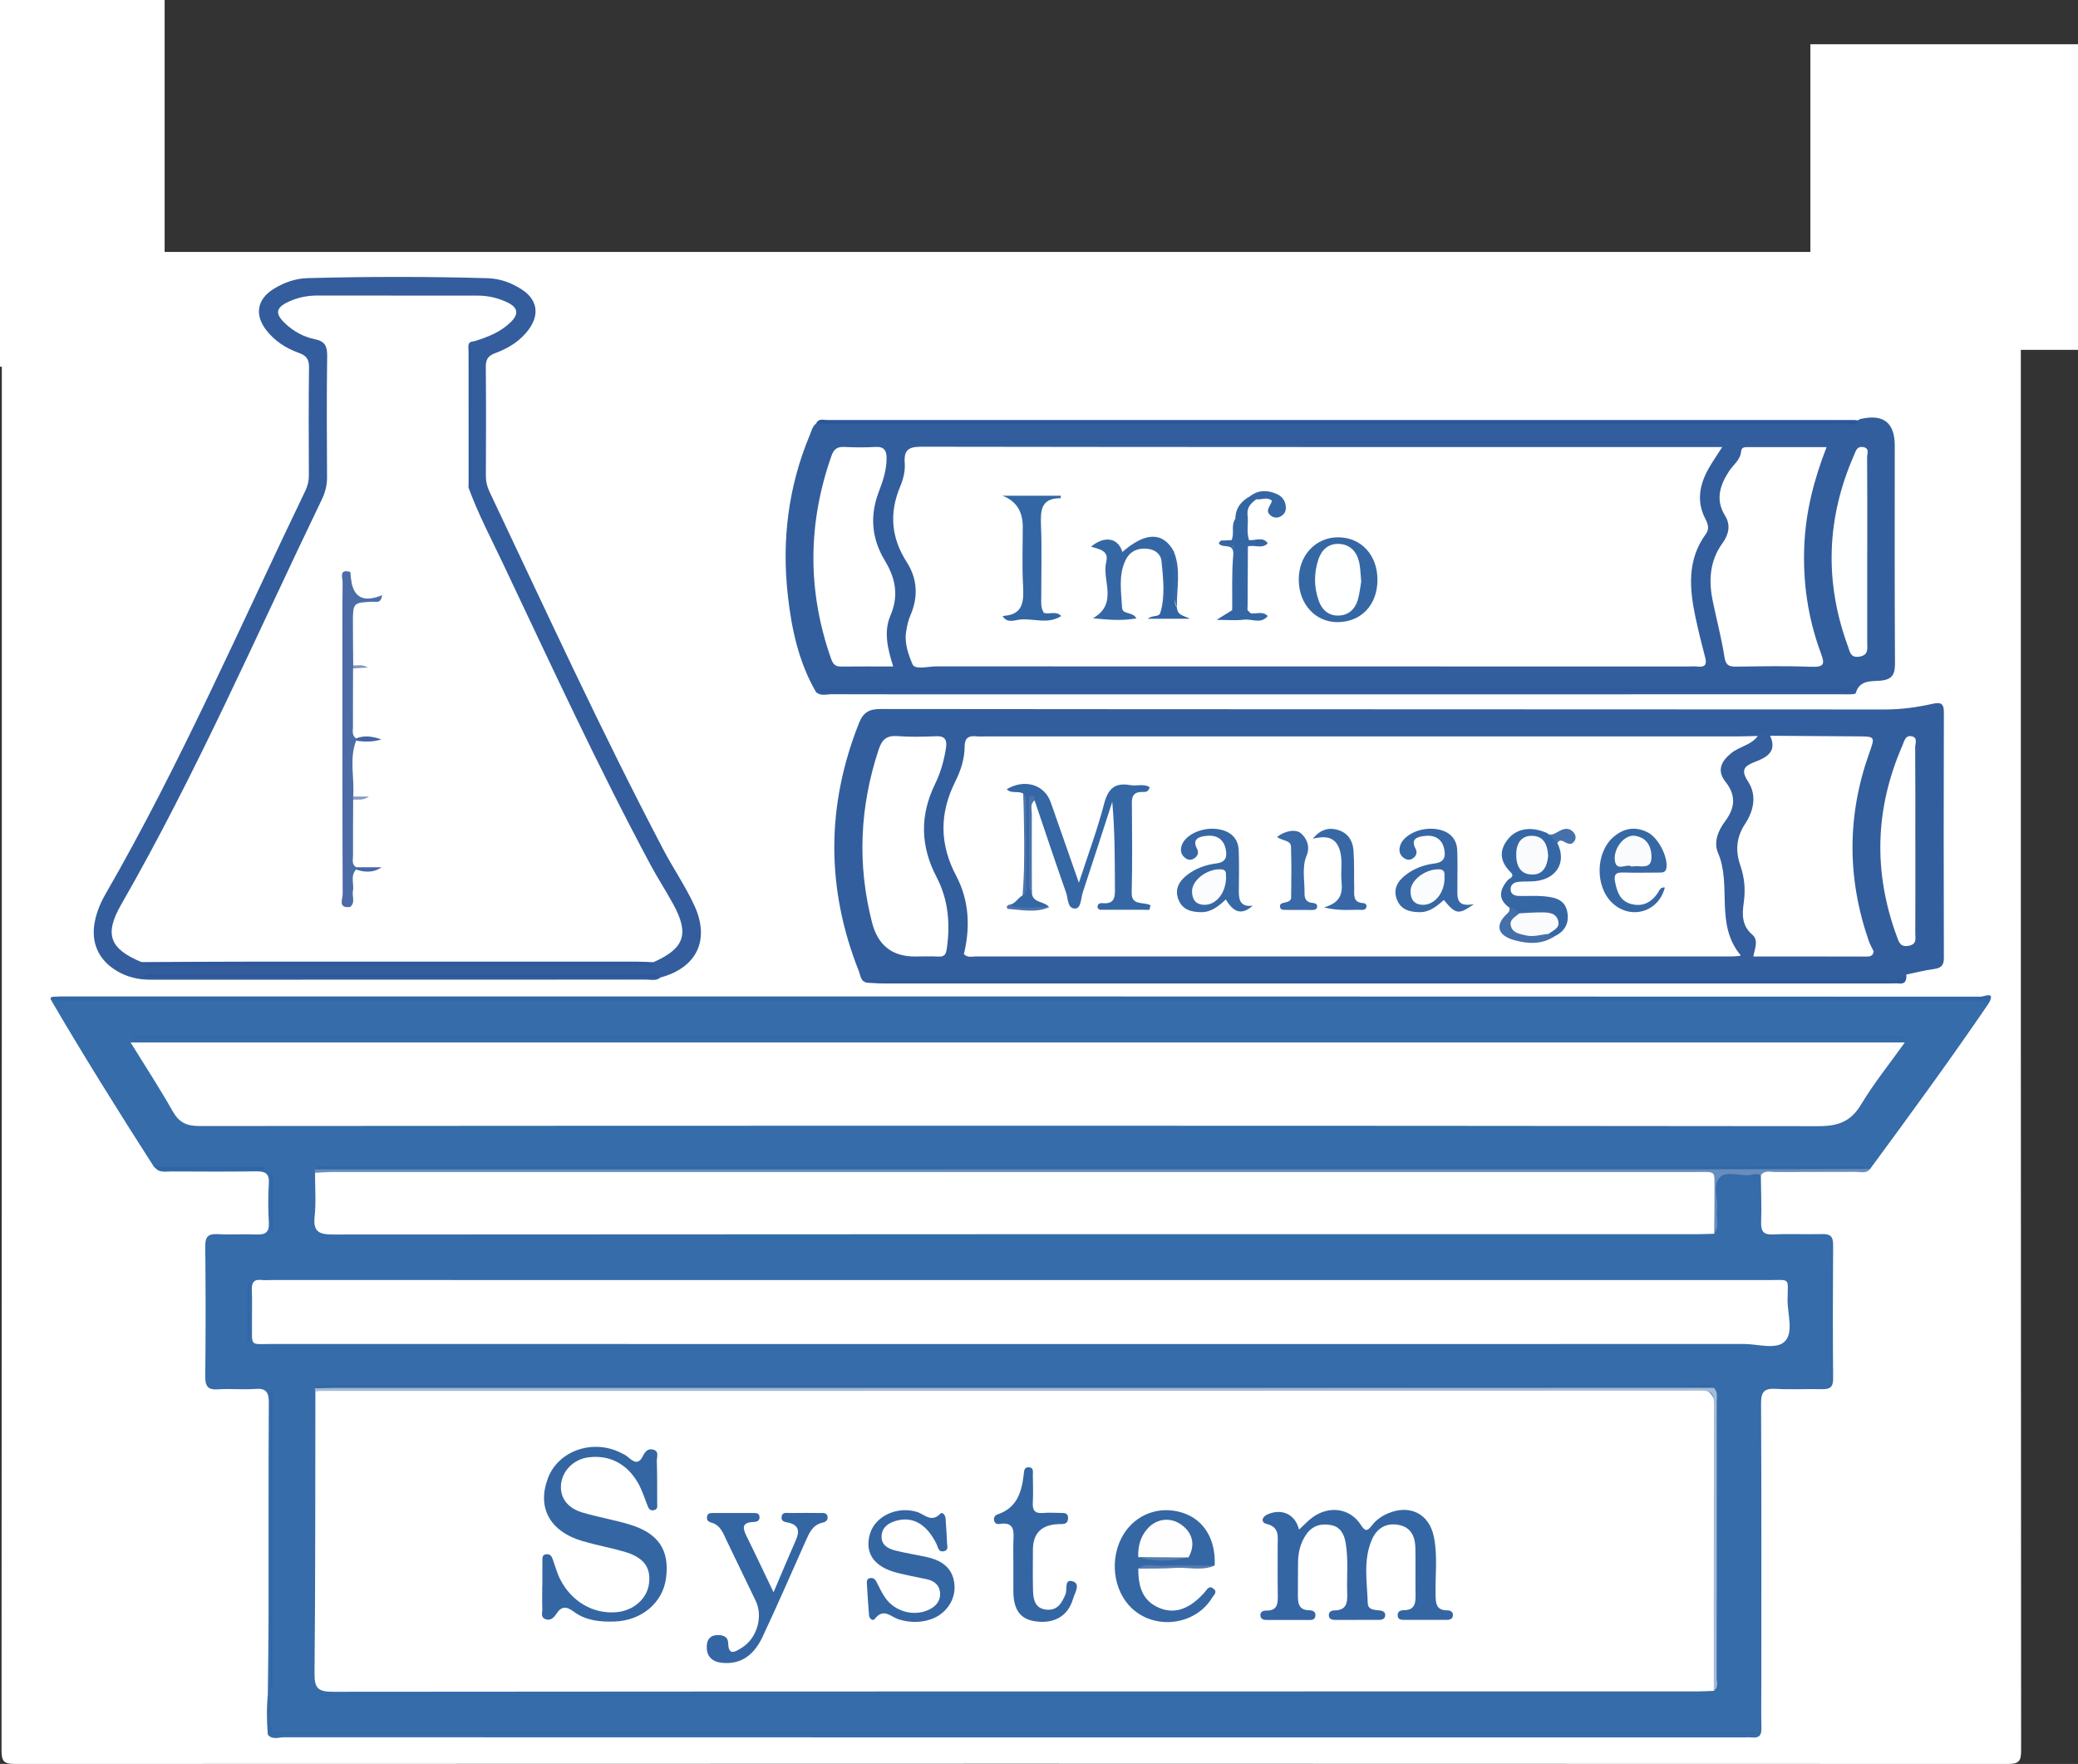 <?xml version="1.0" encoding="UTF-8"?>
<svg id="_图层_1" data-name="图层 1" xmlns="http://www.w3.org/2000/svg" viewBox="0 0 577.24 489.95">
  <rect x="0" y="0" width="577.24" height="489.95" fill="#333333" stroke="none"/>
  <defs>
    <style>
      .cls-1 {
        fill: #446fa9;
      }

      .cls-2 {
        fill: #2f5a9b;
      }

      .cls-3 {
        fill: #3366a4;
      }

      .cls-4 {
        fill: #3768a5;
      }

      .cls-5 {
        fill: #668dbd;
      }

      .cls-6 {
        fill: #fff;
      }

      .cls-7 {
        fill: #335d9d;
      }

      .cls-8 {
        fill: #2e599a;
      }

      .cls-9 {
        fill: #3065a5;
      }

      .cls-10 {
        fill: #4670ab;
      }

      .cls-11 {
        fill: #3166a5;
      }

      .cls-12 {
        fill: #3368a6;
      }

      .cls-13 {
        fill: #557bb1;
      }

      .cls-14 {
        fill: #899ac4;
      }

      .cls-15 {
        fill: #3969a6;
      }

      .cls-16 {
        fill: #3567a5;
      }

      .cls-17 {
        fill: #4c6ba7;
      }

      .cls-18 {
        fill: #4b6ea8;
      }

      .cls-19 {
        fill: #345e9d;
      }

      .cls-20 {
        fill: #2b5699;
      }

      .cls-21 {
        fill: #8296c2;
      }

      .cls-22 {
        fill: #fefeff;
      }

      .cls-23 {
        fill: #feffff;
      }

      .cls-24 {
        fill: #4164a3;
      }

      .cls-25 {
        fill: #3267a7;
      }

      .cls-26 {
        fill: #4c73ac;
      }

      .cls-27 {
        fill: #3469a7;
      }

      .cls-28 {
        fill: #3667a5;
      }

      .cls-29 {
        fill: #2e589b;
      }

      .cls-30 {
        fill: #3466a4;
      }

      .cls-31 {
        fill: #3268a7;
      }

      .cls-32 {
        fill: #3164a3;
      }

      .cls-33 {
        fill: #4667a4;
      }

      .cls-34 {
        fill: #3366a3;
      }

      .cls-35 {
        fill: #356ca9;
      }

      .cls-36 {
        fill: #376ca9;
      }

      .cls-37 {
        fill: #fafbfd;
      }

      .cls-38 {
        fill: #a4bbd8;
      }

      .cls-39 {
        fill: #30599b;
      }

      .cls-40 {
        fill: #3467a4;
      }

      .cls-41 {
        fill: #376daa;
      }

      .cls-42 {
        fill: #335e9d;
      }

      .cls-43 {
        fill: #3668a5;
      }

      .cls-44 {
        fill: #3365a3;
      }

      .cls-45 {
        fill: #fbfcfe;
      }
    </style>
  </defs>
  <g>
    <path class="cls-6" d="M561.36,87.78c0,132.82-.01,265.63,.08,398.45,0,3.03-.69,3.72-3.77,3.72-184.49-.08-368.98-.08-553.47,0-3.07,0-3.77-.68-3.77-3.72,.09-134.97,.08-269.95,.08-404.92,3.07-4.22,6.54-8.07,10.66-11.33H544.96c6.7,4.83,11.93,10.97,16.4,17.8Z"/>
    <path class="cls-36" d="M561.36,87.78c-5.47-5.93-10.93-11.87-16.4-17.8,3.55,0,7.11,0,10.66,0,2.51,1.3,4.42,3.19,5.74,5.66v12.14Z"/>
    <path class="cls-41" d="M11.17,69.98c-3.03,4.25-6.56,8.05-10.66,11.33v-.81c0-3.51-1.39-8.38,.39-10.13,1.78-1.75,6.72-.38,10.27-.38Z"/>
    <path class="cls-37" d="M561.36,75.65c-2.47-1.34-3.95-3.66-5.74-5.66q5.74,0,5.74,5.66Z"/>
    <path class="cls-35" d="M552.4,278.74c-10.64,15.59-21.78,30.83-32.98,46.03-.52,.17-1.05,.2-1.59,.1-12.56-.1-25.12,.23-37.67,.24-128.08,.09-256.16,.05-384.24,.08-2.15,0-4.38-.48-6.42,.59-.25,.43-.45,.87-.55,1.36-.38,3.37-.09,6.74-.17,10.11-.08,2.95,1.39,4.15,4.24,4.07,1.23-.03,2.46,.02,3.69,.02,123.84,0,247.69,0,371.53,0,2.04,0,4.1,.17,6.09-.41,2.42-1.68,1.37-4.18,1.4-6.32,.12-9.21,.06-9.23,9.45-9.26,1.39,0,3.07-.69,3.96,1.13,.04,4.31,.23,8.63,.08,12.93-.09,2.58,.61,3.6,3.4,3.46,4.5-.22,9.02,.04,13.52-.1,2.31-.07,3.1,.7,3.08,3-.09,12.4-.1,24.8,0,37.21,.02,2.46-1.06,2.92-3.2,2.87-4.23-.11-8.48,.16-12.7-.09-3.24-.2-4.14,.85-4.12,4.06,.13,25.88,.07,51.77,.07,77.65,0,4.18-.07,8.36,.03,12.54,.05,1.89-.56,2.78-2.56,2.58-.81-.08-1.64-.01-2.46-.01-135.12,0-270.24,0-405.37-.04-1.49,0-3.24,.8-4.53-.73,1.28-.73,2.68-.37,4.01-.37,134.72-.02,269.44-.02,404.16,0,1.25,0,2.56-.34,3.07-.06-.73,.04-2.19,.02-3.65,.02-133.9,0-267.8,0-401.7-.01-6.39,0-5.43,.84-5.57-5.66-.04-1.73,.32-3.5-.3-5.2,.07-6.87,.19-13.73,.2-20.6,.03-20.08-.05-40.15,.07-60.23,.02-2.92-.64-4.18-3.83-3.92-3.39,.27-6.84-.13-10.23,.12-2.99,.21-3.62-.97-3.59-3.7,.13-11.99,.13-23.98,0-35.97-.03-2.65,.72-3.59,3.44-3.44,3.54,.2,7.1-.07,10.65,.09,2.54,.12,3.74-.51,3.57-3.31-.22-3.62-.22-7.28,0-10.91,.17-2.8-1.08-3.35-3.6-3.31-7.78,.12-15.57,.06-23.35,.03-1.34,0-2.74,.3-4.02-.41,3.59-1.06,7.26-.38,10.88-.46,6.39-.13,12.78-.04,17.86-.04-9-.29-19.33,.38-29.64-.31-9.78-15.23-19.36-30.58-28.51-46.18,1.4-.82,2.94-.41,4.41-.41,176.14-.02,352.28-.02,528.42,.02,1.78,0,3.9-.87,5.26,1.19Z"/>
    <path class="cls-42" d="M516.06,116.78c.24-.13,.46-.33,.71-.39q9.57-2.25,9.57,7.39c0,20.08-.05,40.15,.06,60.23,.02,3-.46,4.72-4.01,5.05-2.5,.23-5.82-.28-6.89,3.46-.13,.44-2.52,.33-3.87,.33-78.8,.01-157.59,.01-236.39,.01-14.75,0-29.5,.02-44.25-.03-1.42,0-3,.6-4.29-.59,.94-.82,2.09-.48,3.14-.48,94.13-.02,188.26-.01,282.39-.02,.5,0,.98,.04,.7-.02-93.32,0-187.41,0-281.49,.03-1.58,0-3.27-.54-4.76,.49-4.81-8.31-6.79-17.51-7.83-26.82-1.72-15.31,.11-30.29,6.12-44.63,.46-1.1,.68-2.33,1.71-3.13,1.44-.66,2.96-.33,4.44-.33,93.56-.02,187.11-.01,280.67-.06,1.4,0,2.97,.71,4.26-.51Z"/>
    <path class="cls-42" d="M240.79,272.94c-1.74-.34-1.73-1.97-2.18-3.11-9.14-22.97-9.13-45.95-.01-68.95,1.16-2.93,2.73-3.96,6.02-3.95,93.02,.1,186.04,.07,279.06,.13,4.56,0,8.96-.63,13.36-1.61,2.05-.46,2.95-.01,2.94,2.32-.07,22.78-.06,45.55,0,68.33,0,2.09-.81,2.8-2.79,3.06-2.56,.34-5.08,1-7.62,1.52-.75,1.1-1.38,2.26-3.11,1.99-1.07-.16-2.18-.03-3.27-.03-92.5,0-185.01,0-277.51,.02-1.62,0-3.28-.3-4.87,.29Z"/>
    <path class="cls-7" d="M183.46,271.5c-1.17,1.04-2.61,.59-3.92,.59-45.9,.02-91.8,.02-137.7,.03-3.35,0-6.49-.7-9.36-2.42-5.16-3.07-7.31-7.96-6.13-13.79,.54-2.67,1.57-5.16,2.92-7.51,20.9-36.22,37.45-74.54,55.56-112.11,.65-1.36,.98-2.74,.97-4.28-.04-9.97-.1-19.95,.04-29.92,.03-2.28-.7-3.32-2.85-4.08-3.5-1.24-6.61-3.25-8.94-6.2-3.44-4.36-2.66-8.78,2.11-11.65,2.83-1.71,5.91-2.82,9.27-2.91,16.66-.44,33.32-.46,49.98,.02,3.49,.1,6.71,1.28,9.59,3.17,4.17,2.73,4.92,6.74,2.05,10.82-2.34,3.33-5.7,5.44-9.46,6.81-2.01,.74-2.66,1.77-2.64,3.84,.1,10.11,.06,20.22,.02,30.33,0,1.53,.33,2.91,.98,4.28,15.78,33.3,31.16,66.79,48.31,99.45,2.76,5.26,6.17,10.21,8.64,15.58,4.41,9.6,.59,17.28-9.45,19.96-1.36-.96-2.92-.47-4.37-.47-44.52-.03-89.04-.02-133.56-.03-1.43,0-2.86,.19-3.45,.03,44.98,0,90.78,0,136.58,.02,1.6,0,3.27-.47,4.8,.44Z"/>
    <path class="cls-25" d="M552.4,278.74c-1.48-.89-3.11-.84-4.76-.84-177.23,0-354.46,0-531.69,.01-.55,0-1.09,.02-1.64,.03-.44-.57-.31-1.03,.4-1.08,1.36-.1,2.73-.1,4.09-.1,177.17,0,354.33,0,531.5,.07,.74,0,4.23-1.7,2.1,1.89Z"/>
    <path class="cls-5" d="M518.61,324.66c.27,.03,.54,.06,.81,.11-1.07,1.26-2.52,.71-3.81,.72-7.45,.05-14.91,0-22.36,.05-1.4,.01-3.03-.61-4.12,.91-1.04-.7-2.11-.15-3.17-.05-2.82,.25-6.5-1.23-8.26,.69-2.01,2.19-.39,5.93-.75,8.97-.26,2.2,.84,4.57-.78,6.61-2.21-2.72-1.32-5.95-1.38-8.97-.14-6.69-.08-6.74-6.89-6.74-113.92,0-227.83,0-341.75,0-10.93,0-21.85,.02-32.78-.02-2.02,0-4.14,.27-5.88-1.19-.02-.32-.04-.64-.06-.96,1.44-.66,2.97-.33,4.45-.33,140.75-.02,281.5-.02,422.25,0,1.49,0,3.01-.21,4.48,.21Z"/>
    <path class="cls-27" d="M74.42,470.49c1.47,2.38,.59,4.99,.65,7.48,.05,2.28,.85,3.22,3.14,3.02,1.08-.1,2.18-.01,3.28-.01,133.78,0,267.55,0,401.33,0h4.7l-.02,.8c-137.7,0-275.4,0-413.11,0-.3-3.76-.35-7.53,.03-11.29Z"/>
    <path class="cls-20" d="M516.06,116.78c-.45,2-2.06,.86-2.99,.87-13.93,.1-27.86,.07-41.79,.07-81.53-.01-163.06-.03-244.59-.04,.66-1.57,2.08-1.01,3.2-1.01,95.12-.02,190.24-.01,285.36,0,.27,0,.54,.08,.81,.12Z"/>
    <path class="cls-8" d="M240.79,272.94c1.56-1.28,3.42-.67,5.12-.67,92.54-.03,185.08-.03,277.62-.02,2.17,0,4.38,.29,6.03-1.58,.05,1.47-.11,2.73-2.14,2.5-.81-.09-1.64-.01-2.46-.01-93.23,0-186.46,0-279.69,0-1.49,0-2.99-.14-4.48-.21Z"/>
    <path class="cls-9" d="M42.83,324.13h30.61c0,.27,0,.54,0,.81-9.91,0-19.82,0-29.72,0-.3-.27-.59-.54-.89-.81Z"/>
    <path class="cls-6" d="M476.07,469.64c-1.5,.06-3,.16-4.49,.16-126.34,0-252.69-.01-379.03,.1-4.07,0-5.22-.86-5.18-5.04,.26-26.14,.19-52.28,.24-78.43,1.77-1.54,3.92-.89,5.9-.9,76.12-.04,152.24-.03,228.36-.03,49.61,0,99.21,0,148.82,0q5.8,0,5.8,5.73c0,24.68,0,49.35-.02,74.03,0,1.45,.39,2.97-.39,4.36Z"/>
    <path class="cls-6" d="M529.13,289.55c-4.32,6.05-8.65,11.4-12.15,17.24-2.87,4.79-6.42,6.02-11.92,6.01-149.91-.17-299.83-.15-449.74-.04-3.66,0-5.65-1.09-7.39-4.17-3.57-6.32-7.56-12.41-11.65-19.05h492.86Z"/>
    <path class="cls-6" d="M282.99,373.31c-69.14,0-138.29,0-207.43-.01-6.3,0-5.5,.86-5.56-5.67-.03-3.1,.09-6.21-.04-9.3-.08-2.02,.51-3.07,2.74-2.81,.94,.11,1.91,.02,2.87,.02,138.56,0,277.12,0,415.69,.01,6.19,0,5.38-.83,5.3,5.41-.05,3.99,1.78,9.12-.8,11.66-2.39,2.35-7.54,.66-11.47,.67-67.09,.04-134.19,.03-201.28,.03Z"/>
    <path class="cls-6" d="M87.5,325.75c1.63-.08,3.27-.22,4.9-.22,126.15-.01,252.3-.01,378.45,0,6.14,0,5.37-.63,5.41,5.43,.02,3.9-.05,7.81-.08,11.72-1.5,.04-3,.12-4.5,.12-126.36,0-252.73-.01-379.09,.09-4.01,0-5.65-.75-5.19-5.02,.43-4,.1-8.08,.11-12.12Z"/>
    <path class="cls-31" d="M528.3,288.31H36.86c0-.13,0-.27,0-.4h491.6c-.05,.13-.11,.27-.16,.4Z"/>
    <path class="cls-38" d="M476.07,469.64c0-26.42-.02-52.85,.05-79.27,0-2.64-.16-4.13-3.62-4.12-127.75,.09-255.51,.08-383.26,.09-.55,0-1.09,.07-1.64,.1-.05-.27-.11-.54-.16-.81,1.22-.94,2.64-.49,3.96-.49,126.88-.02,253.75-.02,380.63,0,1.34,0,2.74-.3,4.03,.33,1.19,1.07,.82,2.49,.82,3.8,.02,25.55,.02,51.11-.02,76.66,0,1.25,.62,2.72-.8,3.72Z"/>
    <path class="cls-11" d="M518.61,324.66c-14.48,.04-28.96,.1-43.44,.1-129.25,.01-258.49,.02-387.74,.02,1.38-1.33,3.12-.74,4.68-.74,140.72-.03,281.45-.03,422.17,0,1.45,0,3.02-.51,4.32,.62Z"/>
    <path class="cls-27" d="M495.5,374.88H71.3v-.4H495.66l-.17,.4Z"/>
    <path class="cls-12" d="M476.06,385.47c-54.39,.01-108.77,.04-163.16,.04-73.38,0-146.76,0-220.14,0-1.77,0-3.55,.07-5.32,.11,1.26-1.59,3.04-.89,4.58-.89,126.45-.03,252.91-.03,379.36,0,1.57,0,3.3-.61,4.68,.74Z"/>
    <path class="cls-27" d="M475,471.16H88.52c0-.13,0-.27,0-.4H475.16c-.05,.13-.11,.27-.16,.4Z"/>
    <path class="cls-27" d="M475,344.14H88.52c0-.13,0-.27,0-.4H475.16c-.06,.13-.11,.27-.16,.4Z"/>
    <path class="cls-9" d="M75.27,468.57v-81.99c.13,0,.26,0,.4,0v82.15c-.13-.05-.26-.11-.4-.16Z"/>
    <path class="cls-9" d="M69.18,356.55v15.98c-.13,0-.27,0-.4,0v-15.94c.13-.01,.27-.02,.4-.04Z"/>
    <path class="cls-9" d="M75.74,325.88v15.88c-.13,0-.26,0-.4,0v-15.97c.13,.03,.26,.06,.4,.09Z"/>
    <path class="cls-6" d="M478.41,124.17c-1.55,2.44-2.79,4.19-3.83,6.05-2.5,4.48-3.35,9.11-.86,13.89,.73,1.4,1.18,2.79,.16,4.18-5.3,7.25-4.59,15.23-2.87,23.3,.79,3.69,1.69,7.35,2.66,11,.52,1.97,0,2.79-2.11,2.55-.94-.1-1.91-.02-2.87-.02-69.55,0-139.1,0-208.65-.03-2.28,0-5.86,1.04-6.56-.59-1.13-2.66-2.27-5.8-1.78-8.96,.25-1.59,.58-3.22,1.22-4.68,2.23-5.12,1.89-10.17-1.03-14.72-4.4-6.85-4.9-13.74-1.78-21.14,.82-1.94,1.37-4.23,1.22-6.29-.28-3.67,.9-4.63,4.67-4.63,72.69,.12,145.39,.09,218.08,.09h4.33Z"/>
    <path class="cls-6" d="M507.4,124.18c-3.53,9.07-5.76,17.86-6.18,27.09-.47,10.36,.98,20.39,4.57,30.09,1.05,2.84,1.19,3.98-2.51,3.84-6.95-.27-13.91-.14-20.87-.04-2.06,.03-3.01-.31-3.38-2.68-.82-5.31-2.24-10.52-3.3-15.79-1.12-5.6-.76-10.97,2.76-15.83,1.69-2.33,2.35-4.97,.74-7.57-2.77-4.47-1.5-8.44,1.09-12.43,1.16-1.78,3.14-3.11,3.33-5.44,.09-1.15,.88-1.23,1.71-1.23,7.18-.01,14.36,0,22.03,0Z"/>
    <path class="cls-6" d="M248.14,185.12c-5.1,0-9.85-.04-14.6,.02-1.75,.02-2.26-.99-2.75-2.39-6.56-18.76-6.4-37.48,.2-56.2,.64-1.82,1.64-2.51,3.59-2.41,2.86,.15,5.74,.17,8.59,0,2.45-.15,3.1,1.05,3.11,3.11,.02,3.3-1.03,6.37-2.18,9.39-2.53,6.63-1.96,13.01,1.67,19.01,2.98,4.94,3.97,9.74,1.59,15.3-1.93,4.49-.81,9.23,.77,14.19Z"/>
    <path class="cls-23" d="M518.69,153.32c0,8.36,0,16.72,0,25.08,0,1.69,.47,3.55-2.19,3.99-2.5,.41-2.64-1.46-3.16-2.85-6.59-17.93-5.99-35.66,1.7-53.16,.48-1.09,.76-2.45,2.43-2.22,1.98,.27,1.18,1.86,1.19,2.87,.07,8.76,.04,17.53,.04,26.29Z"/>
    <path class="cls-2" d="M226.7,192.25c1.59-1.62,3.62-.88,5.44-.88,92.34-.04,184.67-.03,277.01-.04,2.05,0,4.13,.31,6.7-1.14-1.62,2.8-3.62,1.91-5.17,1.91-81.14,.05-162.27,.04-243.41,.05-13.52,0-27.04,.07-40.56,.1,0,0,0,0,0,0Z"/>
    <path class="cls-2" d="M252.51,122.68h224.95c0,.13,0,.27,0,.4H252.34c.06-.13,.11-.27,.17-.4Z"/>
    <path class="cls-6" d="M267.76,264.98c1.82-7.46,1.44-14.91-2.12-21.66-4.7-8.9-4.69-17.43-.26-26.27,1.51-3.02,2.57-6.28,2.58-9.7,0-2.36,1.1-3.07,3.28-2.83,.94,.1,1.91,.02,2.87,.02,69.49,0,138.98,0,208.47,0,1.91,0,3.82-.08,5.73-.13-.09,2.74-2.57,3.22-4.31,4.33-4.75,3.04-5.23,4.2-2.75,9.17,1.67,3.33,1.78,6.52-.28,9.58-2.78,4.15-3.06,8.46-1.63,13.13,.95,3.09,1.38,6.33,1.27,9.59-.15,4.09,.33,7.97,2.3,11.74,1.73,3.3,.95,4.21-2.87,4.21-69.66,0-139.32,.01-208.98-.04-1.1,0-2.85,1.02-3.3-1.14Z"/>
    <path class="cls-6" d="M491.7,204.36c8.04,.06,16.08,.13,24.12,.17,5.11,.03,5.09,0,3.46,4.56-6.2,17.37-6.21,34.76-.19,52.17,.35,1.01,.89,1.94,1.35,2.91,.54,1.14,.15,1.93-1.09,1.94-10.37,.09-20.74,.04-31.1,.05-1.2,0-1.56-.64-1.86-1.68-1.73-6.01-4.38-11.82-3.05-18.37,.34-1.66-.56-3.43-1.02-5.12-1.21-4.47-1.09-8.7,1.46-12.82,2.11-3.4,2.35-7.15,.63-10.85-1.32-2.83-.8-5.15,2.1-6.36,3.11-1.29,4.57-3.55,5.19-6.6Z"/>
    <path class="cls-6" d="M254.1,265.67q-9.41,0-11.84-9.36c-4.18-16.23-3.44-32.27,1.84-48.18,.92-2.76,2.24-3.9,5.25-3.67,3.53,.27,7.1,.18,10.65,.03,2.51-.11,3.11,1.05,2.79,3.18-.53,3.49-1.48,6.87-3.02,10.04-4.27,8.75-4.14,17.26,.42,25.96,3.2,6.12,3.81,12.83,2.83,19.7-.24,1.67-.57,2.41-2.35,2.32-2.18-.11-4.37-.03-6.56-.02Z"/>
    <path class="cls-19" d="M491.7,204.36c2.04,4.34-.88,6-4.19,7.26-2.94,1.12-4.05,2.2-1.93,5.44,2.52,3.84,1.58,8.15-.84,11.82-2.46,3.73-2.7,7.47-1.29,11.53,1.16,3.35,1.45,6.75,.94,10.31-.46,3.19-.58,6.38,2.38,8.9,1.8,1.53,.68,3.78,.29,6.05,10.6,0,21.05,0,31.5,.01,1.11,0,1.85-.28,1.88-1.5,.98,1.08,.93,2.02-.62,2.31-1.19,.22-2.45,.09-3.67,.09-81.48,0-162.95,.01-244.43-.08-1.27,0-3.71,1.59-3.96-1.52,.97,1.12,2.29,.67,3.45,.67,69.87,.02,139.75,.02,209.62,.01,.65,0,1.29-.07,2.83-.17-7.42-8.71-2.5-19.44-6.41-28.58-1.27-2.97-.02-6.15,1.93-8.75,2.77-3.68,3.18-7.19,.14-11.01-2.46-3.09-1.24-5.67,1.6-7.97,2.3-1.87,5.58-2.21,7.38-4.78,1.11-1.27,2.24-1.29,3.39-.04Z"/>
    <path class="cls-6" d="M532.06,233.84c0,8.48,.02,16.96-.02,25.44,0,1.37,.51,2.96-1.79,3.41-2.36,.46-2.76-1.02-3.33-2.57-6.59-17.9-6.09-35.59,1.56-53.08,.51-1.17,.77-2.93,2.61-2.52,1.71,.38,.92,2.02,.92,3.06,.07,8.75,.04,17.5,.04,26.25Z"/>
    <path class="cls-6" d="M39.31,267.23c-8.81-3.65-10.43-7.67-5.64-16,20.9-36.39,37.55-74.81,55.73-112.5,.96-1.99,1.46-3.97,1.45-6.2-.07-11.19-.12-22.38,.03-33.57,.04-2.69-.51-4.16-3.44-4.75-3.08-.62-5.89-2.16-8.21-4.35-2.89-2.74-2.65-4.38,.9-6.04,2.5-1.17,5.17-1.73,7.94-1.73,14.89,0,29.78,.01,44.67,.02,2.92,0,5.69,.67,8.3,1.93,2.76,1.34,3.16,3.12,.93,5.34-2.78,2.77-6.31,4.18-9.98,5.33-.71,.22-1.73,.04-1.84,1.19,.52,13.2,.48,26.39,.02,39.59,2.67,7.33,6.34,14.24,9.67,21.28,13.26,28,26.24,56.14,40.89,83.48,1.97,3.68,4.27,7.19,6.27,10.86,4.55,8.32,3.16,12.3-5.49,16.15-1.06,.93-2.35,.5-3.53,.5-45.05,.02-90.11,.02-135.16,0-1.17,0-2.47,.46-3.51-.53Z"/>
    <path class="cls-8" d="M39.31,267.23c10.52-.05,21.03-.13,31.55-.13,35.25-.02,70.5,0,105.75,0,1.64,0,3.27,.11,4.91,.16,.28,1.88-1.22,.89-1.75,.89-46.26,.06-92.53,.05-138.79,.04-.63,0-1.26-.18-1.89-.29-.03,0-.06-.24-.03-.34,.04-.12,.16-.22,.24-.32Z"/>
    <path class="cls-29" d="M183.46,271.5c-46.3-.03-92.6-.05-138.91-.08-1.48,0-2.96,0-4.72,0,1.13-1.36,2.35-.76,3.36-.76,45.35-.04,90.69-.04,136.04-.02,1.44,0,3.05-.51,4.22,.86,0,0,0,0,0,0Z"/>
    <path class="cls-39" d="M130.18,135.49c0-13.2-.01-26.39-.02-39.59,.84,.71,.73,1.68,.73,2.62,0,11.45,0,22.9,0,34.34,0,.94,.11,1.91-.71,2.63Z"/>
    <path class="cls-30" d="M360.85,424.86c1.45-1.34,2.46-2.44,3.64-3.32,4.62-3.45,10.52-2.7,13.52,1.99,1.27,1.99,1.87,1.74,3.07,.18,1.17-1.52,2.72-2.62,4.52-3.38,6.05-2.55,11.39,.12,12.7,6.48,1.1,5.33,.37,10.74,.48,16.12,.05,2.37,.12,4.37,3.29,4.35,.84,0,1.66,.44,1.53,1.48-.12,1.02-.98,1.17-1.83,1.17-3.82,.01-7.64,.02-11.47,0-.94,0-2.06,.04-2.05-1.34,0-1.03,.82-1.35,1.68-1.35,3.17,.01,3.32-2.03,3.29-4.39-.07-4.31,.04-8.62-.05-12.93-.06-3.07-1.17-5.68-4.54-6.35-3.56-.71-6.18,.9-7.56,4.12-2.44,5.69-1.31,11.67-1.13,17.55,.06,2.02,1.95,1.88,3.42,2.08,.9,.12,1.6,.55,1.41,1.57-.14,.76-.84,1.02-1.55,1.03-4.1,.02-8.19,.02-12.29,.02-.86,0-1.7-.17-1.79-1.2-.09-1.03,.68-1.45,1.56-1.45,3.33,0,3.64-2.15,3.54-4.66-.18-4.7,.37-9.43-.44-14.11-.42-2.44-1.46-4.44-4.11-4.93-2.73-.51-5.13,.16-6.82,2.59-1.61,2.31-2.24,4.9-2.29,7.63-.06,3.1,0,6.2-.04,9.29-.02,2.2,.22,4.12,3.14,4.16,1.07,.01,1.93,.45,1.69,1.71-.2,1.05-1.16,.99-1.96,.99-3.82,.02-7.64,.01-11.47,0-.85,0-1.71-.17-1.81-1.2-.1-1.06,.72-1.43,1.58-1.41,3.23,.07,3.28-2,3.24-4.34-.08-4.58-.02-9.16-.03-13.74,0-2.51,.58-5.14-3.13-6.01-1.49-.35-1.36-1.87,.22-2.59,4.02-1.82,7.8-.13,8.85,4.22Z"/>
    <path class="cls-30" d="M150.66,440.38c0-2.29-.02-4.58,.01-6.87,.01-.77-.12-1.68,1.08-1.81,1.03-.11,1.46,.49,1.76,1.31,.69,1.89,1.2,3.88,2.11,5.67,3.17,6.21,9.18,9.66,15.57,9.12,4.76-.4,8.54-3.69,9.09-7.91,.6-4.58-1.47-7.35-6.93-8.92-3.8-1.09-7.71-1.8-11.5-2.91-9.17-2.69-12.76-9.38-9.6-17.59,2.87-7.44,12.16-10.77,19.91-7.1,.86,.41,1.75,.84,2.44,1.46,1.59,1.42,2.88,1.9,4.02-.47,.54-1.12,1.4-2.16,2.87-1.71,1.7,.51,.94,2.03,.97,3.11,.11,3.91,.1,7.82,.1,11.73,0,.74,.26,1.7-.86,1.96-1.27,.29-1.58-.61-1.94-1.54-.78-2.01-1.44-4.09-2.5-5.96-3.09-5.47-8.16-7.97-13.95-7.14-3.98,.57-7.08,3.68-7.46,7.48-.35,3.55,1.68,6.53,5.79,7.77,4.3,1.29,8.77,2.05,13.07,3.32,8.2,2.42,11.35,7.15,10.3,15-.91,6.84-6.82,11.75-14.29,12.01-4.06,.14-8.01-.27-11.31-2.73-2.08-1.55-3.46-1.57-4.89,.64-.67,1.03-1.63,1.99-3.05,1.41-1.36-.55-.78-1.86-.82-2.86-.08-2.15-.02-4.31-.02-6.47Z"/>
    <path class="cls-30" d="M214.88,442.27c2.3-5.4,4.22-9.99,6.22-14.55,1.09-2.47,.74-4.19-2.18-4.81-.96-.2-2-.34-1.8-1.65,.21-1.38,1.42-1,2.28-1.01,2.86-.05,5.73-.03,8.59,0,.78,0,1.73-.1,1.89,1.01,.15,.99-.47,1.46-1.37,1.66-2.79,.62-3.72,2.88-4.72,5.13-3.94,8.87-7.82,17.76-11.94,26.55-2.13,4.54-5.49,7.77-11.13,7.27-3.11-.28-4.69-2.01-4.35-5.14,.19-1.73,1.31-2.59,3.08-2.58,1.54,0,2.8,.54,2.83,2.23,.06,3.77,2.15,2.29,3.71,1.34,4.29-2.59,6.05-8.71,3.93-13.08-2.7-5.58-5.4-11.17-8.08-16.76-.99-2.06-1.71-4.32-4.34-5-.96-.25-1.29-.92-1.04-1.84,.23-.85,1-.78,1.66-.79,3.68-.02,7.37-.02,11.05,0,.8,0,1.75-.05,1.82,1.08,.07,1.04-.68,1.37-1.58,1.4-3.75,.12-2.98,2.03-1.86,4.29,2.39,4.82,4.66,9.69,7.33,15.26Z"/>
    <path class="cls-40" d="M316.2,435.68c-.02,4.71,.98,8.95,5.93,10.97,4.3,1.75,8.41,.23,12.5-4.38,.7-.79,1.23-2.06,2.53-.95,1.08,.92,0,1.71-.44,2.44-4.64,7.67-15.83,9.11-22.36,2.91-5.26-5-6.24-14.08-2.23-20.55,3.47-5.59,10.01-7.97,16.34-5.95,5.96,1.9,9.28,7.35,8.95,14.67-5.47,.92-10.99,.15-16.48,.43-1.58,.08-3.23-.43-4.75,.41Z"/>
    <path class="cls-30" d="M262.94,426.18c.04,.67,.13,1.35,.11,2.02-.04,.98,.68,2.36-.91,2.67-1.5,.3-1.56-1.16-2.01-2.07-2.73-5.51-6.64-7.72-11.24-6.38-2.11,.62-3.8,1.76-3.99,4.07-.21,2.5,1.64,3.62,3.7,4.15,2.9,.74,5.87,1.19,8.8,1.83,5.01,1.08,7.53,3.73,7.76,8.05,.21,3.98-2.47,7.86-6.59,9.25-2.91,.98-5.91,.94-8.85,.04-2.22-.68-4.28-3.33-6.71-.15-.53,.69-1.53-.02-1.61-1.03-.23-2.95-.42-5.9-.6-8.86-.04-.68,.08-1.37,.98-1.46,.76-.08,1.27,.25,1.63,.94,.81,1.55,1.53,3.17,2.54,4.6,2.69,3.82,7.94,5.19,12.01,3.29,2.03-.95,3.33-2.45,3.18-4.72-.14-2.16-1.63-3.32-3.68-3.78-2.79-.62-5.62-1.09-8.38-1.82-6.37-1.67-8.97-5.53-7.41-10.81,1.46-4.92,7.57-7.74,13.04-6.07,2.09,.64,3.99,3.12,6.5,.5,.58-.6,1.39,.39,1.46,1.31,.11,1.48,.19,2.96,.29,4.43,0,0-.02,0-.02,0Z"/>
    <path class="cls-30" d="M281.5,434.68c0-2.16-.06-4.31,.01-6.47,.09-2.77,.47-5.64-3.93-4.92-.69,.11-1.34-.23-1.45-1.07-.1-.77,.27-1.34,.97-1.58,5.42-1.81,6.72-6.22,7.28-11.12,.1-.92,.08-2.09,1.45-1.98,1.4,.11,1.07,1.35,1.08,2.21,.05,2.56,.12,5.12-.01,7.68-.11,2.06,.56,2.99,2.77,2.81,1.76-.15,3.55-.03,5.32-.01,.85,.01,1.65,.12,1.7,1.25,.05,1.12-.39,1.8-1.61,1.83-.41,.01-.82,0-1.23,.03q-6.92,.34-6.92,7.16c0,3.77-.07,7.55,.03,11.32,.07,2.54,.61,5.03,3.83,5.28,3,.23,4.15-1.84,5.19-4.26,.55-1.29-.38-4.28,1.88-3.66,2.48,.68,.69,3.25,.25,4.8-1.4,4.97-5.41,7.19-10.77,6.31-3.99-.66-5.81-3.24-5.84-8.34-.02-2.42,0-4.85,0-7.28Z"/>
    <path class="cls-13" d="M316.2,435.68c1.87-1.65,4.13-.76,6.19-.81,5.01-.14,10.02-.04,15.03-.03-3.61,1.59-7.39,.4-11.08,.66-3.37,.24-6.76,.14-10.14,.19Z"/>
    <path class="cls-16" d="M382.64,161.05c0,7.02-4.61,11.82-11.25,11.75-6.02-.07-10.5-4.97-10.61-11.59-.12-6.88,4.67-12.05,11.08-11.97,6.31,.08,10.79,4.99,10.78,11.81Z"/>
    <path class="cls-3" d="M278.5,171.11c5.96-.32,5.91-4.25,5.68-8.69-.28-5.37-.07-10.76-.07-16.13q0-6.46-5.64-8.6h16.23c-.03,.23-.07,.69-.1,.69-5.36-.04-5.59,3.28-5.43,7.4,.27,6.71,.07,13.45,.07,20.17,0,1.47-.17,2.97,.77,4.28-3.67,2.46-7.64,1.09-11.52,.88Z"/>
    <path class="cls-28" d="M322.31,170.26c1.41-4.75,.8-9.58,.34-14.36-.19-2.03-1.78-3.26-3.95-3.48-2.75-.28-4.9,.78-6.05,3.2-2,4.2-1.19,8.69-.96,13.08,.11,2.17,2.85,1.02,3.99,3.06-4.28,.77-8.18,.33-12.08-.03,7.16-4.08,2.41-10.6,3.7-15.69,.8-3.14-1.99-3.52-4.24-4.2,3.84-3.18,7.57-2.43,8.72,1.47,6.44-5.61,11.29-5.64,14.33-.1-1.87,4.21-1.15,8.67-1.41,13.05-.09,1.58,.63,3.99-2.4,3.99Z"/>
    <path class="cls-34" d="M346.56,169.5c.26,.27,.53,.53,.79,.8,1.46,1.06,3.33-.2,4.8,.82-1.88,2.3-4.41,.71-6.62,.99-2.21,.29-4.5,.06-7.59,.06,1.92-1.19,3.13-1.95,4.35-2.7,1.29-5.55,.23-11.17,.54-16.74,.15-2.69-3.51-.21-3.65-2.56,.98-.05,1.95-.1,2.93-.15,1.75-1.72,.05-4.04,1.05-5.89,.04-2.9,1.52-4.9,4.02-6.25,.9-.38,1.72-.6,1.79,.8-1.41,1.03-2.58,2.19-2.43,4.11-.48,2.44-1.21,4.9,.43,7.22,1.74,.23,3.75-1.09,5.19,.87-1.74,1.08-3.91-.37-5.61,.92l.1-.09c-.94,5.92-.78,11.85-.1,17.79Z"/>
    <path class="cls-32" d="M322.31,170.26c2.71-3.31,.91-7.16,1.17-10.73,.19-2.54,.41-4.75,2.64-6.31,0,0-.02,.02-.02,.02,.75,3.85,.1,7.74,.35,11.6,.08,1.29-.47,2.68,.48,3.88,.11,2.29,2.07,2.3,3.62,3.15h-11.72c1.33-1.12,2.95-.34,3.48-1.59Z"/>
    <path class="cls-16" d="M348.98,138.68c-.41-.67-1.1-.74-1.79-.8,2.24-1.78,4.67-1.82,7.23-.78,1.34,.54,2.29,1.45,2.63,2.84,.35,1.4,.12,2.69-1.27,3.48-.89,.5-1.87,.46-2.69-.14-1.99-1.46,.03-2.83,.22-4.21-1.4-1.18-2.92-.17-4.34-.39Z"/>
    <path class="cls-16" d="M339.18,150.16c3.74,.44,4.59,2.71,4.1,6.04-.64,4.39,1.09,8.97-.99,13.27,.06-5.09-.17-10.21,.29-15.27,.33-3.61-2.91-1.8-3.93-3.16-.06-.08-.06-.29,0-.38,.15-.19,.35-.33,.53-.5Z"/>
    <path class="cls-16" d="M346.56,169.5c-1.34-5.94-1.52-11.87,.09-17.79-.03,5.93-.06,11.86-.09,17.79Z"/>
    <path class="cls-44" d="M278.5,171.11c3.83-.38,7.79,.86,11.52-.88,0,0-.04-.01-.04-.01,1.42,1.23,3.34-.16,4.79,.89-3.53,2.33-7.46,.68-11.19,.95-1.61,.12-3.77,1.22-5.07-.95Z"/>
    <path class="cls-28" d="M326.93,168.71c-1.96-5.07-.44-10.32-.83-15.47,2.03,5.07,.72,10.31,.83,15.47Z"/>
    <path class="cls-16" d="M346.97,150.02c-2.25-2.29-1.54-4.74-.43-7.22,.34,2.4-.38,4.85,.43,7.22Z"/>
    <path class="cls-16" d="M343.16,144.13c-.29,1.97,1.15,4.25-1.05,5.89,.88-1.87-.25-4.09,1.05-5.89Z"/>
    <path class="cls-16" d="M346.56,151.81c1.62-1.77,3.75-.56,5.61-.92-1.63,1.74-3.8,.27-5.61,.92Z"/>
    <path class="cls-3" d="M294.76,171.11c-1.6-.29-3.44,.72-4.79-.89,1.55,.51,3.43-.64,4.79,.89Z"/>
    <path class="cls-16" d="M352.15,171.12c-1.6-.26-3.41,.65-4.8-.82,1.59,.36,3.42-.71,4.8,.82Z"/>
    <path class="cls-16" d="M280.17,251.33c1.82-.1,2.47-1.89,3.87-2.6,1.21-1.41,.58-3.08,.55-4.61-.14-7.89,.51-15.79-.34-23.67-1.37-.92-3.31,.15-4.59-1.25,5.01-2.96,10.5-1.28,12.23,3.68,2.47,7.09,4.96,14.17,7.81,22.31,2.59-7.95,5.17-14.86,7.01-21.95,1.09-4.19,2.99-5.95,7.29-5.16,1.75,.32,3.69-.48,5.36,.55-.41,1.68-1.55,1.29-2.4,1.34-1.91,.1-2.55,1.08-2.54,2.88,.05,8.36,.16,16.72-.05,25.08-.1,3.8,3.42,2.45,5.22,3.53-.1,.41-.2,.82-.29,1.24-4.5,0-9.01,.01-13.51-.01-.62,0-1.02-.43-.89-1.06,.12-.61,.68-.84,1.24-.78,3.88,.41,3.58-2.15,3.57-4.69-.05-7.77-.02-15.53-.74-23.44-2.73,8.39-5.42,16.79-8.2,25.17-.53,1.61-.44,4.39-2.06,4.46-2.23,.1-1.98-2.78-2.56-4.4-3.01-8.51-5.85-17.08-8.75-25.63-.62-.33-1.08-.09-1.08,.55,.09,8.37-.55,16.74,.31,25.1,.19,2.97,3.58,2.24,4.79,4.03-3.79,.3-7.62,1.47-11.26-.66Z"/>
    <path class="cls-28" d="M419.29,252.1c-3.23-2.28-2.77-4.83-.58-7.53,.56-.69,2.29-.96,.84-2.4-2.98-2.95-3.18-6.15-.47-9.31,2.51-2.92,6.58-3.35,10.81-1.41,.11,.05,.19,.19,.28,.29,1.13,.52,2.3,1,2.46,2.47,2.59,5.15-.13,9.89-6.07,10.52-1.62,.17-3.27,.02-4.88,.22-1.12,.14-2.1,.78-2.05,2.09,.05,1.36,1.08,1.78,2.25,1.81,2.31,.06,4.64-.12,6.93,.09,2.88,.27,5.86,.76,6.55,4.28,.62,3.14-.61,5.48-3.58,6.86-.85,.59-1.48,.44-1.87-.53,2.1-4.48,1.86-4.85-3.12-4.95-1.63-.03-3.27,.13-4.88-.31-1.29-.25-1.55-1.7-2.62-2.2Z"/>
    <path class="cls-4" d="M347.99,251.56c-3.48,3.1-5.65,1.28-7.49-1.73-2.03,1.92-4.07,3.55-6.85,3.53-2.72-.02-5.22-.67-6.31-3.53-1.08-2.83,.16-5.02,2.34-6.74,2.4-1.89,5.26-2.9,8.26-3.28,2.73-.34,2.96-2,2.53-4.04-.63-2.91-2.78-3.93-5.52-3.59-2.01,.25-3.86,.9-2.39,3.67,.55,1.03,.1,2.11-1.06,2.71-.83,.44-1.6,.26-2.28-.27-1.07-.83-1.38-1.92-1.03-3.23,.77-2.94,5.23-5.23,9.49-4.84,3.93,.36,6.3,2.45,6.42,6,.14,3.77,.06,7.54,.03,11.32-.02,2.49,.47,4.43,3.85,4.02Z"/>
    <path class="cls-4" d="M409.46,251.12c-4.32,3.03-5.07,2.86-8.38-1.15-1.92,1.72-3.92,3.4-6.69,3.39-2.71-.01-5.22-.63-6.34-3.48-1.11-2.82,.11-5.02,2.28-6.75,2.39-1.91,5.24-2.93,8.24-3.31,2.69-.34,3.04-1.92,2.61-3.99-.61-2.9-2.73-3.98-5.47-3.64-1.92,.24-3.99,.75-2.46,3.6,.54,1.02,.17,2.11-.99,2.75-.83,.46-1.6,.26-2.29-.24-1.12-.79-1.42-1.88-1.09-3.2,.73-2.95,5.17-5.25,9.46-4.88,3.94,.34,6.32,2.42,6.46,5.95,.14,3.5,.03,7,.04,10.51,0,2.56-.4,5.42,4.63,4.44Z"/>
    <path class="cls-43" d="M462.47,246.5c-1.68,6.78-9.36,9.08-14.47,4.42-4.98-4.54-4.86-14.16,.28-18.52,2.86-2.42,6.07-2.94,9.48-1.18,2.89,1.5,5.43,6.54,5.19,9.57-.13,1.65-1.13,1.56-2.22,1.57-3.27,.01-6.55,.09-9.82-.02-2-.07-2.67,.52-2.27,2.57,.55,2.79,1.36,5.33,4.44,6.17,3.15,.86,5.57-.38,7.38-2.98,.48-.69,.72-1.78,2.01-1.59Z"/>
    <path class="cls-4" d="M364.67,232.97c2.05-2.54,4.45-3.31,7.26-2.36,2.64,.89,3.86,3.04,4.05,5.57,.26,3.48,.13,6.99,.2,10.49,.04,1.83-.48,3.99,2.48,4.17,.55,.03,1.05,.37,.91,1.06-.13,.62-.62,.86-1.2,.83-3.05-.14-6.16,.42-10.6-.7,4.85-1.35,5.18-4.08,4.88-7.23-.29-3.06,.49-6.23-.67-9.21-1.33-3.4-4.11-3.36-7.32-2.64Z"/>
    <path class="cls-15" d="M354.72,232.48c2.35-1.82,5.25-2.22,6.66-1.03,1.32,1.12,2.74,3.43,1.57,6.21-1.36,3.25-.51,6.93-.57,10.42-.02,1.28,.33,2.44,1.91,2.66,.81,.11,1.81,.15,1.56,1.3-.17,.77-1.04,.71-1.72,.71-2.32,0-4.64,0-6.97-.02-.66,0-1.48,.03-1.6-.84-.11-.86,.61-1.07,1.31-1.2,.84-.15,1.78-.45,1.79-1.37,.07-4.71,.12-9.42-.04-14.13-.06-1.87-2.28-1.55-3.9-2.72Z"/>
    <path class="cls-1" d="M430.18,259.4c.54,.23,1.07,.47,1.61,.7-3.57,2.3-7.44,2.1-11.26,1-4.61-1.33-5.29-4.22-1.81-7.38,.65-.59,.66-.99,.57-1.62,1.41-.32,1.84,1.05,2.76,1.57-1.18,4.03-.06,5.37,4.36,5.24,1.28-.04,2.66-.81,3.76,.49Z"/>
    <path class="cls-26" d="M286.64,247.97c-1.38-1.35-.76-3.06-.77-4.61-.07-6.87-.04-13.75,0-20.62,0-.71-.27-1.8,.97-1.75,.64,.03,.54,.81,.57,1.33-1.35,1-.77,2.45-.78,3.69-.04,7.32,0,14.64,.01,21.96Z"/>
    <path class="cls-26" d="M284.26,220.46c1.15,.91,.8,2.2,.81,3.36,.03,7.1,.04,14.19,0,21.29,0,1.26,.5,2.74-1.01,3.63,.76-9.42,.4-18.85,.21-28.27Z"/>
    <path class="cls-10" d="M432.64,234.22c-.82-.82-1.64-1.65-2.46-2.47,1.35,.3,2.28-.63,3.36-1.13,1.38-.64,2.64-.59,3.64,.66,.54,.67,.68,1.54,.22,2.26-.93,1.47-2.03,.7-3.14,.14-.63-.32-1.31-.3-1.62,.54Z"/>
    <path class="cls-26" d="M280.17,251.33c3.68,1.51,7.52,.3,11.26,.66-3.77,1.63-7.64,.71-11.49,.46-.11,0-.29-.44-.26-.65,.03-.18,.31-.31,.49-.47Z"/>
    <path class="cls-17" d="M97.27,251.9c-3.47,.49-2.08-2.2-2.08-3.5-.09-20.03-.06-40.05-.07-60.08,0-8.87-.05-17.74,.05-26.61,.01-1.2-1.1-3.78,2.14-2.85,.86,8.04,.28,16.09,.32,24.14,.1,21.78,.05,43.56,.02,65.35,0,1.19,.31,2.43-.38,3.55Z"/>
    <path class="cls-18" d="M97.27,251.9c.01-31.01,.03-62.02,.04-93.03,.26,5.46,1.99,9.24,8.86,6.44-.4,2.39-1.6,1.79-2.35,1.82-5.78,.23-5.79,.2-5.78,6.07,0,3.88,.05,7.75,.08,11.63,.29,.2,.38,.39,.27,.57-.1,.18-.21,.26-.31,.26-.01,5.37-.05,10.75-.03,16.12,0,1.16-.38,2.46,.87,3.33l.26,.31-.25,.31c-1.98,5.09-.41,10.35-.82,15.52,.29,.19,.39,.38,.29,.57-.1,.19-.19,.28-.29,.28-.02,5.18-.07,10.35-.04,15.53,0,1.12-.46,2.44,.86,3.25,.17,.14,.22,.29,.16,.43-.06,.14-.12,.21-.17,.21-1.69,1.81-.49,4.03-.88,6.02-.28,1.45,.75,3.12-.76,4.36Z"/>
    <path class="cls-33" d="M98.91,241.52c.02-.21,.02-.42,.01-.63,2.37,0,4.74,0,7.11,0-2.27,1.55-4.67,1.45-7.12,.63Z"/>
    <path class="cls-24" d="M98.92,205.73c.01-.21,.01-.41,0-.62,2.33-.97,4.66-.55,7.02,.27-2.29,.71-4.64,.73-7.02,.34Z"/>
    <path class="cls-21" d="M98.08,185.66c.01-.28,.02-.55,.04-.83,1.17,.08,2.39-.41,4.1,.59-1.74,.1-2.94,.17-4.14,.24Z"/>
    <path class="cls-14" d="M98.1,222.1c0-.28,0-.57,0-.85,1.18,0,2.37,0,4.41,0-1.93,1.25-3.22,.72-4.41,.85Z"/>
    <path class="cls-22" d="M316.19,432.49c-.12-2.92,.57-5.62,2.53-7.85,2.57-2.92,6.48-3.33,9.52-1.09,3.14,2.31,3.84,5.67,1.89,9.05-4.65,.32-9.29,.49-13.94-.11Z"/>
    <path class="cls-13" d="M316.19,432.49c4.65,.04,9.29,.07,13.94,.11-4.65,1.03-9.3,1.33-13.94-.11Z"/>
    <path class="cls-23" d="M378.13,161.5c-.28,1.58-.44,3.47-.99,5.25-.78,2.51-2.58,4.17-5.34,4.23-2.79,.06-4.59-1.63-5.46-4.08-1.35-3.77-1.38-7.65-.13-11.46,.87-2.65,2.71-4.46,5.67-4.37,3.12,.1,4.95,2.09,5.64,4.95,.41,1.68,.4,3.45,.61,5.48Z"/>
    <path class="cls-37" d="M430.06,237.68c-.26,2.88-1.35,5.3-4.5,5.23-3.39-.07-4.4-2.67-4.38-5.62,.02-2.88,1.27-5.19,4.41-5.14,3.4,.06,4.29,2.7,4.47,5.53Z"/>
    <path class="cls-37" d="M430.18,259.4c-2.14,.18-4.25,.95-6.42,.39-1.54-.4-3.34-.55-3.98-2.34-.73-2.05,1.16-2.72,2.27-3.77,2.13-.1,4.26-.29,6.39-.26,1.73,.02,3.66,.12,4.34,2.11,.76,2.24-1.31,2.86-2.61,3.87Z"/>
    <path class="cls-45" d="M340.59,243.73c-.07,4.35-2.78,7.64-6.03,7.59-2.43-.04-3.37-1.51-3.43-3.64-.1-3.15,4.08-6.31,7.83-6.23,2.06,.05,1.49,1.43,1.63,2.27Z"/>
    <path class="cls-45" d="M401.28,243.95c-.06,4.1-2.76,7.4-6.01,7.37-2.42-.03-3.38-1.48-3.45-3.62-.11-3.15,4.03-6.3,7.81-6.24,2.07,.03,1.54,1.39,1.65,2.49Z"/>
    <path class="cls-37" d="M453.26,240.71c-1.33-1.06-4.27,1.65-4.68-1.76-.41-3.36,2.69-7.15,5.46-6.81,3.2,.39,4.62,2.69,4.72,5.63,.14,4.2-3.27,2.37-5.49,2.94Z"/>
  </g>
  <rect class="cls-6" width="45.73" height="101.85"/>
  <rect class="cls-6" x="502.9" y="12.29" width="74.34" height="84.88"/>
</svg>